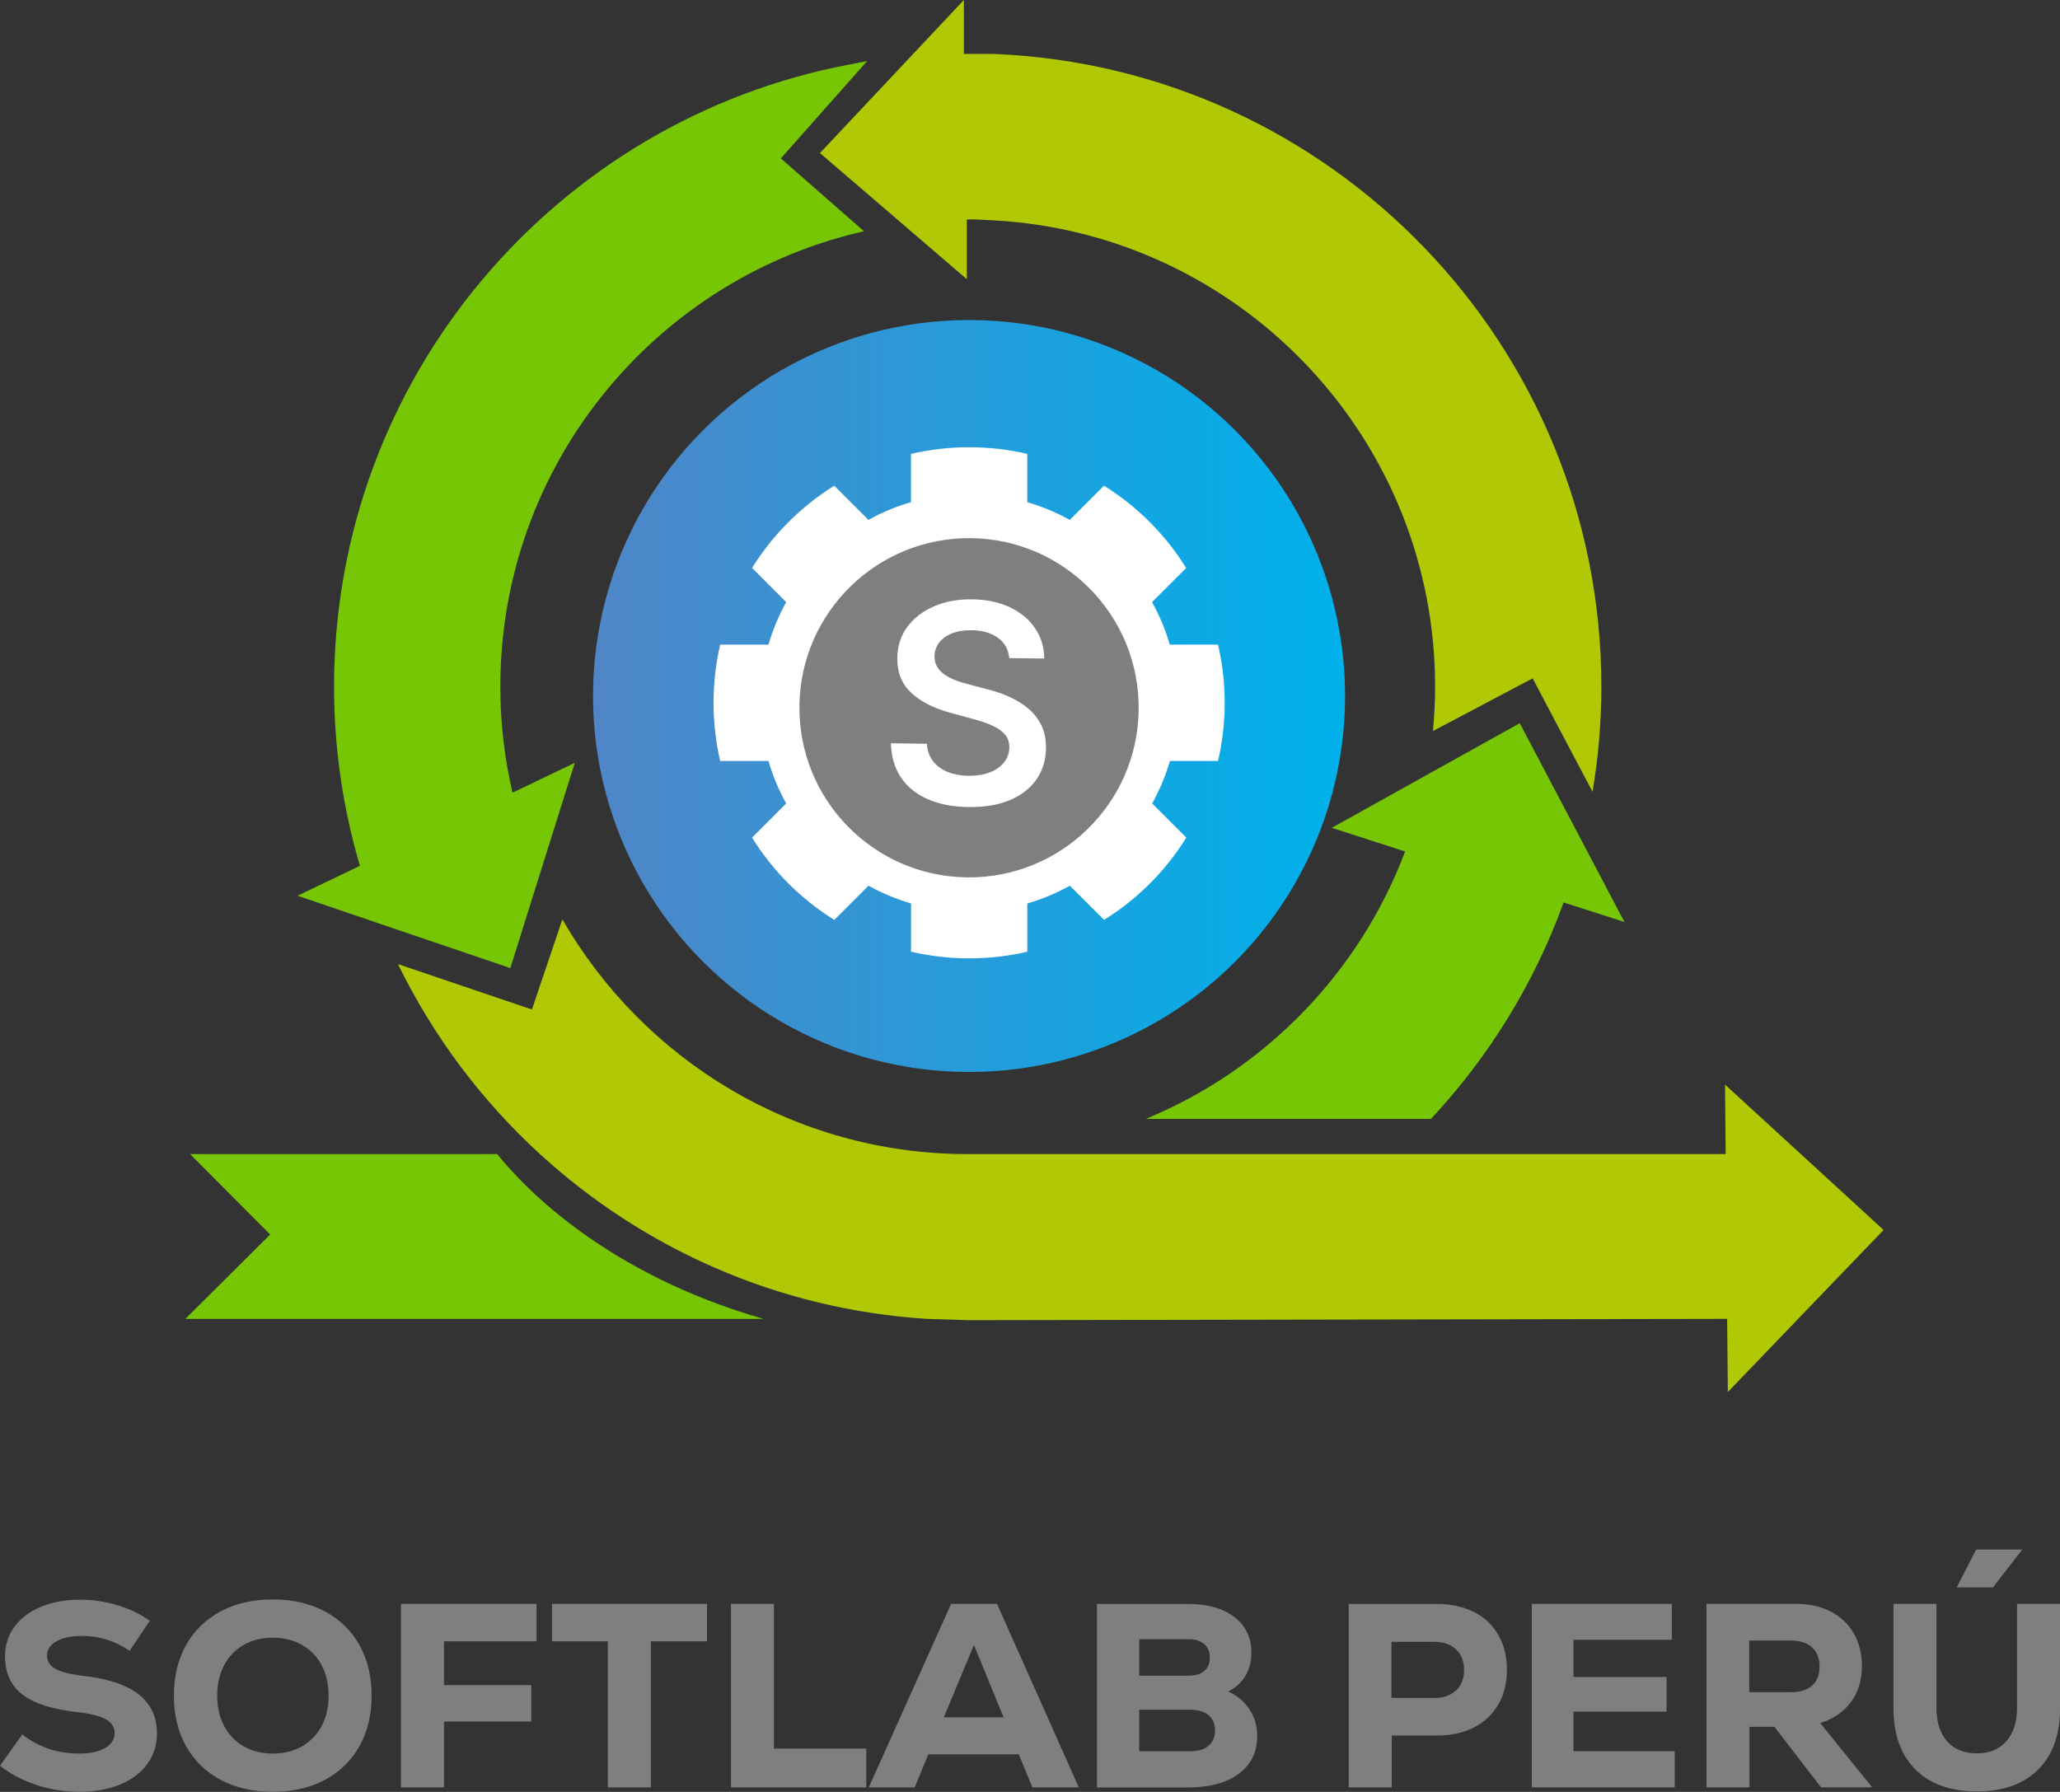 <svg xmlns="http://www.w3.org/2000/svg" xmlns:xlink="http://www.w3.org/1999/xlink" id="Capa_2" data-name="Capa 2" viewBox="0 0 294.02 255.78"><rect x="0" y="0" width="294.02" height="255.78" fill="#333333" stroke="none"/><defs><style>      .cls-1 {        fill: url(#Degradado_sin_nombre_41);      }      .cls-2 {        fill: #fff;      }      .cls-3 {        fill: #b0c904;      }      .cls-4 {        clip-path: url(#clippath);      }      .cls-5 {        clip-rule: evenodd;        fill: none;      }      .cls-6 {        fill: #7f7f7f;      }      .cls-7 {        fill: #77c606;      }    </style><linearGradient id="Degradado_sin_nombre_41" data-name="Degradado sin nombre 41" x1="84.64" y1="99.35" x2="191.98" y2="99.35" gradientUnits="userSpaceOnUse"><stop offset="0" stop-color="#5185c7"></stop><stop offset="0" stop-color="#5085c7"></stop><stop offset=".68" stop-color="#16a4e0"></stop><stop offset="1" stop-color="#00b1eb"></stop></linearGradient><clipPath id="clippath"><path class="cls-5" d="m138.62,76.82c-13.37-.17-24.35,10.53-24.52,23.9-.17,13.37,10.53,24.35,23.9,24.52,13.37.17,24.35-10.53,24.52-23.9.17-13.37-10.53-24.35-23.9-24.52"></path></clipPath></defs><g id="Capa_1-2" data-name="Capa 1"><g><g><path class="cls-6" d="m5.15,254.77c-1.98-.65-3.7-1.56-5.15-2.73l3.18-4.46c2.32,1.82,5.03,2.73,8.12,2.73,1.55,0,2.78-.26,3.69-.79.91-.52,1.37-1.24,1.37-2.13,0-.85-.42-1.51-1.27-1.98-.85-.47-2.2-.81-4.04-1.01-3.57-.4-6.18-1.23-7.84-2.51-1.66-1.27-2.49-3.09-2.49-5.46,0-1.6.45-3.01,1.35-4.23s2.16-2.17,3.78-2.84,3.49-1.01,5.61-1.01c1.82,0,3.6.26,5.33.79,1.73.52,3.26,1.26,4.59,2.21l-2.88,4.3c-2.05-1.42-4.3-2.13-6.77-2.13-1.52,0-2.74.25-3.65.75-.91.5-1.37,1.17-1.37,2.02s.39,1.46,1.18,1.91,2.1.79,3.95,1.01c3.54.4,6.19,1.28,7.94,2.64,1.75,1.36,2.62,3.23,2.62,5.6,0,1.65-.46,3.1-1.38,4.36-.92,1.26-2.22,2.23-3.89,2.92-1.67.69-3.59,1.03-5.76,1.03s-4.21-.32-6.19-.97Z"></path><path class="cls-6" d="m31.5,254.07c-2.13-1.14-3.78-2.74-4.94-4.81-1.16-2.07-1.74-4.48-1.74-7.22s.58-5.15,1.74-7.22,2.81-3.67,4.94-4.81,4.61-1.7,7.43-1.7,5.3.57,7.43,1.7c2.13,1.14,3.78,2.74,4.94,4.81s1.74,4.48,1.74,7.22-.58,5.15-1.74,7.22c-1.16,2.07-2.81,3.67-4.94,4.81-2.13,1.13-4.61,1.7-7.43,1.7s-5.3-.57-7.43-1.7Zm11.6-4.79c1.21-.69,2.15-1.65,2.81-2.9.66-1.25.99-2.7.99-4.34s-.33-3.09-.99-4.34c-.66-1.25-1.6-2.21-2.81-2.9-1.21-.69-2.6-1.03-4.17-1.03s-2.96.34-4.15,1.03c-1.2.69-2.13,1.65-2.79,2.9-.66,1.25-.99,2.7-.99,4.34s.33,3.09.99,4.34,1.59,2.21,2.79,2.9c1.2.69,2.58,1.03,4.15,1.03s2.96-.34,4.17-1.03Z"></path><path class="cls-6" d="m76.58,234.29h-13.21v6.25h12.46v5.2h-12.46v9.4h-6.14v-26.2h19.35v5.35Z"></path><path class="cls-6" d="m100.91,228.94v5.35h-8.01v20.85h-6.14v-20.85h-7.97v-5.35h22.12Z"></path><path class="cls-6" d="m104.32,228.94h6.14v20.66h13.18v5.54h-19.31v-26.2Z"></path><path class="cls-6" d="m147.36,255.14l-1.95-4.72h-12.91l-1.95,4.72h-6.55l11.75-26.2h6.55l11.68,26.2h-6.63Zm-8.35-20.33l-4.3,10.33h8.53l-4.23-10.33Z"></path><path class="cls-6" d="m178.32,243.97c.75,1.14,1.12,2.41,1.12,3.84,0,2.3-.88,4.09-2.64,5.39-1.76,1.3-4.19,1.95-7.28,1.95h-12.95v-26.2h12.95c2.82,0,5.04.62,6.66,1.87,1.62,1.25,2.43,2.94,2.43,5.09,0,1.27-.29,2.39-.88,3.35-.59.96-1.4,1.69-2.45,2.19,1.27.55,2.28,1.39,3.03,2.53Zm-15.72-9.98v5.2h7.04c.97,0,1.72-.22,2.25-.67s.79-1.09.79-1.91-.27-1.47-.8-1.93c-.54-.46-1.28-.69-2.23-.69h-7.04Zm9.9,15.2c.61-.52.92-1.25.92-2.17s-.31-1.68-.92-2.19c-.61-.51-1.47-.77-2.56-.77h-7.34v5.92h7.34c1.1,0,1.95-.26,2.56-.79Z"></path><path class="cls-6" d="m210.34,230.08c1.51.76,2.68,1.85,3.5,3.28.82,1.42,1.24,3.08,1.24,4.98s-.41,3.56-1.24,4.98c-.82,1.42-1.99,2.51-3.5,3.28-1.51.76-3.28,1.14-5.3,1.14h-6.4v7.41h-6.14v-26.2h12.54c2.02,0,3.79.38,5.3,1.14Zm-2.51,11.21c.76-.72,1.14-1.7,1.14-2.92s-.38-2.2-1.14-2.92c-.76-.72-1.79-1.09-3.09-1.09h-6.14v8.01h6.14c1.3,0,2.33-.36,3.09-1.09Z"></path><path class="cls-6" d="m224.58,249.97h14.45v5.17h-20.4v-26.2h19.99v5.13h-14.04v5.32h13.29v4.94h-13.29v5.65Z"></path><path class="cls-6" d="m253.26,246.49h-3.56v8.65h-6.14v-26.2h12.76c1.9,0,3.56.37,4.98,1.1,1.42.74,2.52,1.78,3.29,3.12.77,1.35,1.16,2.9,1.16,4.64,0,2-.52,3.71-1.55,5.13-1.04,1.42-2.5,2.43-4.4,3.03l7.41,9.17h-7.3l-6.66-8.65Zm5.37-11.34c-.71-.65-1.72-.97-3.01-.97h-5.95v7.37h5.95c1.32,0,2.33-.32,3.03-.95.7-.64,1.05-1.54,1.05-2.71s-.36-2.08-1.07-2.73Z"></path><path class="cls-6" d="m273.38,252.58c-2.08-2.08-3.13-5-3.13-8.74v-14.9h6.14v14.9c0,2,.51,3.57,1.52,4.72,1.01,1.15,2.43,1.72,4.25,1.72s3.17-.57,4.19-1.72c1.02-1.15,1.54-2.72,1.54-4.72v-14.9h6.14v14.9c0,3.74-1.04,6.66-3.11,8.74-2.07,2.08-4.99,3.13-8.76,3.13s-6.69-1.04-8.78-3.13Zm8.67-31.39h6.59l-4.19,5.39h-5.17l2.77-5.39Z"></path></g><g><circle class="cls-1" cx="138.31" cy="99.35" r="53.67"></circle><path class="cls-2" d="m173.85,108.62c.62-2.67.95-5.45.95-8.3s-.33-5.63-.95-8.3h-6.89c-.6-2.09-1.45-4.12-2.53-6.07l4.87-4.87c-2.95-4.76-6.97-8.78-11.73-11.75l-4.88,4.88c-1.94-1.07-3.98-1.92-6.07-2.53v-6.89c-2.67-.62-5.45-.95-8.3-.95s-5.63.33-8.3.95v6.89c-2.09.6-4.13,1.46-6.07,2.53l-4.88-4.88c-4.75,2.97-8.78,6.99-11.73,11.74l4.87,4.88c-1.07,1.94-1.92,3.98-2.53,6.07h-6.89c-.62,2.67-.95,5.45-.95,8.3s.33,5.63.95,8.3h6.89c.6,2.1,1.46,4.13,2.53,6.07l-4.87,4.88c2.96,4.76,6.98,8.78,11.74,11.74l4.88-4.88c1.94,1.07,3.98,1.92,6.07,2.53v6.89c2.67.62,5.45.95,8.3.95s5.63-.33,8.3-.95v-6.89c2.1-.6,4.13-1.45,6.07-2.53l4.88,4.88c4.76-2.96,8.79-6.99,11.74-11.75l-4.87-4.87c1.07-1.94,1.92-3.98,2.53-6.07h6.89Z"></path><g><g class="cls-4"><rect class="cls-6" x="114.1" y="76.82" width="48.42" height="48.42" transform="translate(35.52 238.04) rotate(-89.27)"></rect></g><path class="cls-2" d="m144.05,93.93c-.12-1.23-.65-2.19-1.62-2.89-.96-.7-2.22-1.06-3.77-1.08-1.09-.01-2.03.14-2.81.46-.78.32-1.39.76-1.81,1.31s-.64,1.2-.66,1.92c0,.6.12,1.12.4,1.57.27.44.65.82,1.12,1.13.47.31,1,.57,1.58.79.58.21,1.16.4,1.75.54l2.69.71c1.09.27,2.13.62,3.13,1.07,1,.45,1.9,1,2.7,1.67.8.67,1.42,1.47,1.88,2.4.46.94.68,2.03.66,3.28-.02,1.69-.47,3.17-1.35,4.44-.88,1.27-2.14,2.25-3.78,2.95s-3.61,1.03-5.92,1c-2.24-.03-4.18-.4-5.82-1.12-1.64-.72-2.91-1.74-3.82-3.09-.91-1.35-1.39-2.98-1.44-4.89l5.14.07c.06,1.01.36,1.85.9,2.52.54.67,1.24,1.18,2.11,1.52.87.34,1.86.52,2.94.53s2.13-.14,3-.48c.86-.33,1.54-.8,2.04-1.41s.75-1.33.77-2.15c0-.75-.21-1.38-.64-1.87-.43-.5-1.02-.92-1.79-1.26-.77-.34-1.67-.65-2.7-.93l-3.27-.89c-2.37-.64-4.23-1.59-5.59-2.85-1.36-1.26-2.03-2.92-2-4.99.02-1.7.5-3.18,1.44-4.44.94-1.26,2.21-2.24,3.82-2.93,1.6-.69,3.42-1.02,5.43-.99s3.84.4,5.37,1.13c1.54.73,2.74,1.72,3.6,2.99.87,1.27,1.3,2.71,1.31,4.33l-5.03-.06Z"></path></g></g><g><path class="cls-7" d="m123.79,8.71l-2.51.49c-41.89,7.89-73.6,44.65-73.6,88.83,0,8.88,1.3,17.45,3.69,25.56l-8.9,4.27,11.78,4.01,18.59,6.32,4.19-13.35,5.01-15.95-8.89,4.26c-1.13-4.86-1.74-9.91-1.74-15.11,0-31.34,21.62-57.61,50.75-64.76l1.17-.26-11.88-10.41,12.33-13.91Z"></path><g><path class="cls-7" d="m70.96,164.74H27.13l11.43,11.48-12.11,12.05h82.55c-22.47-6.43-34.16-18.71-38.03-23.52Z"></path><path class="cls-3" d="m246.21,154.82l.09,9.92h-108.18c-24.75,0-46.34-13.49-57.85-33.51l-4.35,12.87-19.12-6.48c5.02,10.29,11.92,19.48,20.27,27.12,14.74,13.5,33.98,22.17,55.2,23.52l5.92.19c-.12.04-.06.02,0,0l108.32-.19.1,10.44,22.23-23.13-22.64-20.76Z"></path></g><path class="cls-7" d="m231.86,131.62l-6.04-11.47-8.91-16.92-13.29,7.4-13.54,7.54,10.47,3.37c-6.51,17.29-20,31.16-37.02,38.18h40.7c8.25-8.83,14.75-19.31,18.94-30.9l8.68,2.79Z"></path><path class="cls-3" d="m141.89,7.7s-3.47,0-4.32,0V0l-20.54,21.85,20.96,18v-8.53c1.91-.04,5.82.27,5.82.27,34.18,2.89,61.02,31.52,61.02,66.45,0,2.13-.11,4.23-.31,6.31l14.23-7.52,8.55,16.2c.81-4.88,1.26-9.88,1.26-14.99,0-48.68-38.47-88.36-86.67-90.34Z"></path></g></g></g></svg>